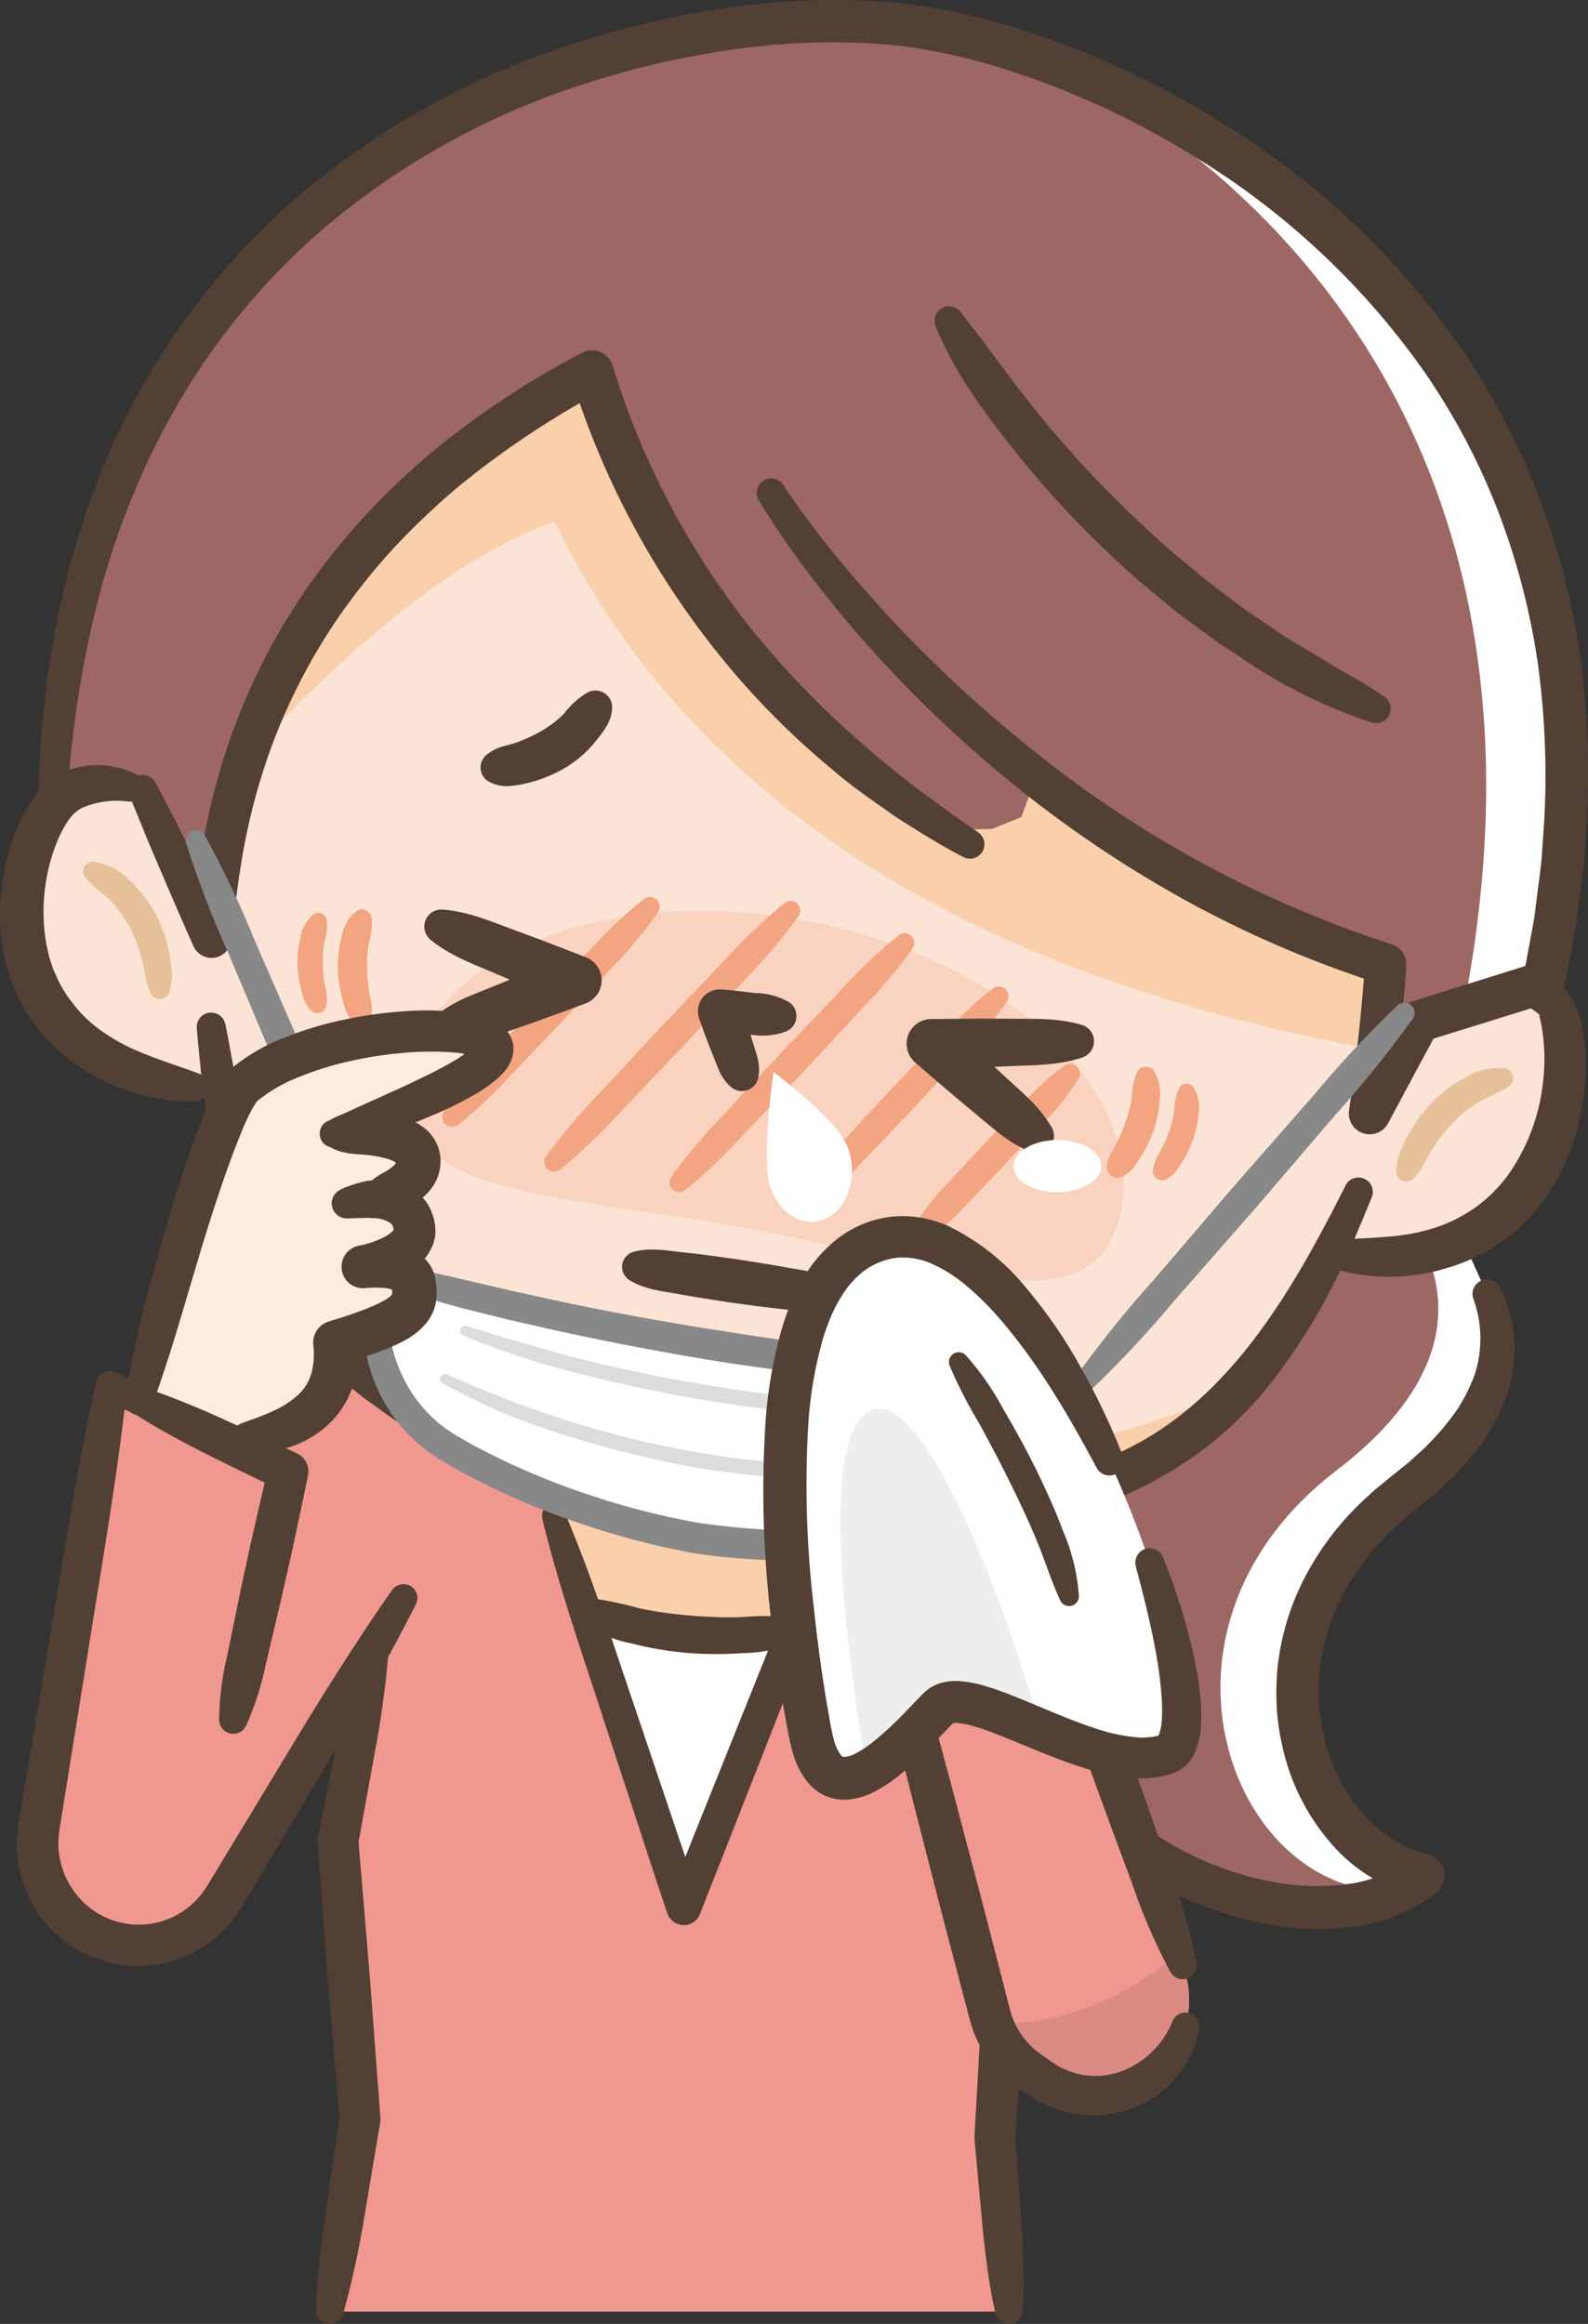 <svg xmlns="http://www.w3.org/2000/svg" width="175.053" height="256.129" viewBox="0 0 175.053 256.129"><rect x="0" y="0" width="175.053" height="256.129" fill="#333333" stroke="none"/><defs><style>.a{fill:#9d6764;}.b{fill:#fff;}.c{fill:#534034;}.d{fill:#f0988f;}.e{fill:#f9d0ab;}.f{fill:#fbe4d5;}.g{fill:#e6c099;}.h{fill:#f9d3bf;}.i{fill:#f3a481;}.j{fill:#dbdcdc;}.k{fill:#888;}.l{fill:#db8b83;}.m{fill:#eeeeef;}.n{fill:#fcecdd;}</style></defs><g transform="translate(-464.567 -155.763)"><path class="a" d="M666.1,344.655c2.178,5.009,2.561,13.042-9.084,21.965-19.457,14.935-11.925,38.966,2.013,42.225-12.308,10.591-49.614-3-45.086-34.433l.288-2,.4-2.743-.276-1.228a50.705,50.705,0,0,0,19.256-8.3c6.085-4.5,11.216-11.817,15.386-20.007l.507.257a26.173,26.173,0,0,0,12.9-1.095l1.592.69.732,1.629Z" transform="translate(-37.647 -46.376)"/><path class="b" d="M666.868,408.845c-13.938-3.259-21.469-27.291-2.012-42.225,11.644-8.922,11.261-16.956,9.083-21.965l-1.375-3.033-.732-1.629-1.592-.69a20.834,20.834,0,0,1-2.993.86l.05.108c2.371,5.453,2.787,14.2-9.89,23.914-21.184,16.259-12.983,42.423,2.191,45.971a14.189,14.189,0,0,1-3.687,2.234C660.294,412.319,664.178,411.16,666.868,408.845Z" transform="translate(-45.49 -46.376)"/><g transform="translate(574.051 296.776)"><g transform="translate(0 0)"><path class="c" d="M614.882,375.94a42.533,42.533,0,0,0,.22,8.248l.349,2.009.5,1.967a27.529,27.529,0,0,0,1.357,3.8,30.84,30.84,0,0,0,10.018,12.509,35.2,35.2,0,0,0,14.86,6.429,25.691,25.691,0,0,0,7.926.187,13.284,13.284,0,0,0,6.714-2.766l1.019,4.157a18.4,18.4,0,0,1-9.417-5.74,24.088,24.088,0,0,1-5.131-9.427,28.161,28.161,0,0,1-.948-5.257,29.7,29.7,0,0,1,.121-5.328,28.134,28.134,0,0,1,3.272-10.041,31.771,31.771,0,0,1,6.464-8.193l.957-.878,1-.816,1.887-1.527.9-.726.844-.772.85-.768.786-.813a26.784,26.784,0,0,0,2.815-3.445,19.226,19.226,0,0,0,1.909-3.833,12.885,12.885,0,0,0-.153-8.329l-.005-.015a1.592,1.592,0,0,1,2.919-1.253,15.331,15.331,0,0,1,1.549,5.214,15.594,15.594,0,0,1-.427,5.512,20.211,20.211,0,0,1-2.147,5,26.716,26.716,0,0,1-3.214,4.192l-.89.955-.939.886-.947.879-.99.811-1.891,1.551-.883.725-.832.776a27.222,27.222,0,0,0-5.515,7.067,23.5,23.5,0,0,0-2.684,8.4,25.109,25.109,0,0,0-.073,4.4,23.506,23.506,0,0,0,.806,4.313,19.341,19.341,0,0,0,4.142,7.529,14.123,14.123,0,0,0,6.955,4.281l.072.017a2.375,2.375,0,0,1,.948,4.139,17.973,17.973,0,0,1-9.165,3.824,30.342,30.342,0,0,1-9.417-.264,39.812,39.812,0,0,1-16.8-7.383,34.363,34.363,0,0,1-11.339-14.488,29.988,29.988,0,0,1-2.09-9.04,34.671,34.671,0,0,1,.581-9.128,1.591,1.591,0,0,1,3.149.4Z" transform="translate(-611.068 -344.453)"/></g></g><path class="d" d="M557.627,365.549l23.488,13.931-5.388,63.064,1.465,18h-74.9l3.367-21.178-2.436-30.684,4.118-21.606L510.5,381.8l-19.773,32.965a11.07,11.07,0,0,1-13.737,4.566h0a11.223,11.223,0,0,1-6.741-12.195l7.96-48.492,3.108,1.477,26.02-6.443Z" transform="translate(-1.398 -50.01)"/><path class="b" d="M579.03,370.618,559.6,419.566l-17.239-51.86Z" transform="translate(-19.656 -53.553)"/><path class="e" d="M571.774,388.895l7.257-18.277-36.673-2.912,6.31,18.983C553.56,388.752,561.3,390.56,571.774,388.895Z" transform="translate(-19.656 -53.553)"/><g transform="translate(524.311 315.868)"><g transform="translate(0 0)"><path class="c" d="M546.959,376.463c3.014,7.009,5.28,14.266,7.736,21.461l3.644,10.8c1.206,3.6,2.451,7.2,3.624,10.812l-3.607-.1,9.8-24.441c1.64-4.071,3.248-8.155,4.923-12.211s3.427-8.083,5.315-12.056a1.274,1.274,0,0,1,2.363.938c-1.351,4.186-2.843,8.315-4.4,12.418s-3.195,8.176-4.793,12.263l-9.635,24.507a1.918,1.918,0,0,1-3.6-.076l-.009-.027c-1.225-3.6-2.378-7.22-3.571-10.829l-3.55-10.836c-2.339-7.233-4.869-14.4-6.651-21.821a1.276,1.276,0,0,1,2.412-.8Z" transform="translate(-544.511 -370.002)"/></g></g><path class="f" d="M616.343,292.36l5.455-10.194,12.3-3.832.146.448c.591.513,2.187.96,2.562,1.714,2.5,5.056,1.519,21.325-11.393,26.255a26.163,26.163,0,0,1-12.9,1.095L612,307.59c-4.169,8.189-9.3,15.508-15.385,20.007a50.71,50.71,0,0,1-19.256,8.295,98.651,98.651,0,0,1-32.441,1.279c-7.04-1.031-34.087-7-46.86-24-3.822-5.127-6.32-12.527-7.9-20.645l-3.243-3.063c-7.174-1.142-11.9-3.782-14.833-7.1-7.332-8.229-3.888-20.605-.447-24.364,2.076-2.254,5.5-2.361,8.259-1.562l1.162.109L488.686,273c1.01-7.008.969-40.692,41.941-62.4,3.415,11.1,12.743,33.778,39.144,50.524l4.975-.155,3.207-1.3,1.595-4.364a123.341,123.341,0,0,0,38.566,20.568C617.751,281.329,617.138,286.843,616.343,292.36Z" transform="translate(-0.804 -13.855)"/><path class="e" d="M534.861,227.128c14.316,29.655,44.194,49.842,90.707,58.229.362-3.173.675-6.34.884-9.486A123.341,123.341,0,0,1,587.886,255.3l-1.595,4.364-3.207,1.3-4.976.155c-26.4-16.746-35.729-39.427-39.143-50.524-23.982,12.708-33.9,29.513-38.217,42.674C508.3,245.024,522.158,231.425,534.861,227.128Z" transform="translate(-9.142 -13.855)"/><path class="e" d="M502.688,337.676a34.426,34.426,0,0,0,4.167,7.594c12.773,17,39.82,22.974,46.86,24s34.684,3.068,51.7-9.574a38.72,38.72,0,0,0,6.47-6.183c-18.93,11.792-49.205,9.339-57.011,8.2C547.092,360.576,517.59,354.285,502.688,337.676Z" transform="translate(-9.632 -45.965)"/><g transform="translate(610.386 263.337)"><g transform="translate(0)"><path class="c" d="M683.786,300.1c.008-.053.194.01.389.065s.443.135.7.231a5.738,5.738,0,0,1,.872.391,3.459,3.459,0,0,1,1.145.97l.156.239.1.174.114.214c.073.143.155.29.219.431a8.181,8.181,0,0,1,.345.848,11.62,11.62,0,0,1,.47,1.678,22.813,22.813,0,0,1,.269,6.562,25.357,25.357,0,0,1-4.325,12.249,20,20,0,0,1-10.74,7.7,21.48,21.48,0,0,1-12.708.081,1.616,1.616,0,0,1,.387-3.146l.037,0c1.941-.143,3.8-.179,5.626-.352a22.506,22.506,0,0,0,5.272-1,17.126,17.126,0,0,0,4.6-2.369,16.024,16.024,0,0,0,3.583-3.7,21.723,21.723,0,0,0,3.663-9.939,21.1,21.1,0,0,0-.019-5.315c-.061-.423-.115-.836-.2-1.223-.037-.2-.094-.371-.131-.564-.022-.091-.052-.167-.076-.253l-.037-.126-.009-.031.022.04a.57.57,0,0,0,.06.08c.153.159.139.058.047-.024a4.3,4.3,0,0,0-.422-.345l-.624-.442a6.336,6.336,0,0,1-.871-.726,1.589,1.589,0,0,1,2.084-2.4Z" transform="translate(-659.689 -299.709)"/></g></g><g transform="translate(486.251 267.377)"><path class="c" d="M623.086,325.515c-.675,1.693-1.4,3.37-2.1,5.056-.674,1.7-1.512,3.332-2.349,4.967a64.821,64.821,0,0,1-5.887,9.4,42.044,42.044,0,0,1-7.914,8.1,45.192,45.192,0,0,1-9.818,5.635,73.093,73.093,0,0,1-21.59,5.085,108.181,108.181,0,0,1-11.01.445,94.3,94.3,0,0,1-11.049-.728,90.458,90.458,0,0,1-10.82-2.409,104.27,104.27,0,0,1-10.439-3.529,84.333,84.333,0,0,1-10.007-4.726c-1.643-.852-3.19-1.9-4.77-2.874-.78-.506-1.522-1.081-2.284-1.619a27.009,27.009,0,0,1-2.226-1.706l-2.154-1.813c-.7-.628-1.348-1.319-2.023-1.977l-1-1c-.335-.333-.617-.721-.928-1.079l-1.819-2.195a37.755,37.755,0,0,1-5.237-10.122,65.2,65.2,0,0,1-2.749-10.729c-.161-.883-.3-1.8-.437-2.7s-.3-1.808-.366-2.72c-.176-1.819-.371-3.633-.516-5.449a1.588,1.588,0,0,1,3.14-.445l.018.085c.356,1.741.664,3.485.989,5.222s.7,3.442,1.1,5.185a81.925,81.925,0,0,0,2.98,10.027,35.462,35.462,0,0,0,4.7,8.913l1.633,1.942c.279.318.525.662.83.96l.912.9c.615.59,1.2,1.212,1.837,1.779l1.978,1.644a23.638,23.638,0,0,0,2.057,1.557c.708.493,1.39,1.02,2.118,1.486,1.482.9,2.918,1.867,4.473,2.66a79.782,79.782,0,0,0,9.49,4.417,99.7,99.7,0,0,0,9.987,3.315,86.537,86.537,0,0,0,10.213,2.224,89.95,89.95,0,0,0,10.441.739A103.245,103.245,0,0,0,573,359.069a68.531,68.531,0,0,0,20.235-4.627c13.125-4.894,20.619-17.62,26.933-30.176l.026-.052a1.589,1.589,0,0,1,2.9,1.3Z" transform="translate(-493.582 -305.114)"/></g><g transform="translate(473.744 250.732)"><path class="g" d="M478.019,282.846a6.974,6.974,0,0,1,4.06,2.176,14.311,14.311,0,0,1,2.765,3.6,16.6,16.6,0,0,1,1.464,4.222,8.853,8.853,0,0,1,.183,1.086c.049.362.1.725.129,1.089a7.034,7.034,0,0,1-.262,2.176,1.109,1.109,0,0,1-2.057.176l-.061-.125a6.868,6.868,0,0,1-.552-1.882c-.16-.608-.2-1.24-.391-1.83a16.5,16.5,0,0,0-1.3-3.408,13.324,13.324,0,0,0-2.078-2.9c-.8-.869-1.853-1.512-2.616-2.388l-.2-.226a1.07,1.07,0,0,1,.909-1.768Z" transform="translate(-476.847 -282.842)"/></g><g transform="translate(618.47 273.452)"><g transform="translate(0 0)"><path class="g" d="M682.69,315.422c-.945.652-2.119,1-3.119,1.629a14.371,14.371,0,0,0-2.788,2.221,17.934,17.934,0,0,0-2.245,2.87c-.354.506-.593,1.087-.93,1.614a6.75,6.75,0,0,1-1.109,1.6l-.09.092a1.111,1.111,0,0,1-1.9-.809,6.89,6.89,0,0,1,.424-2.125c.14-.333.3-.658.452-.983a9.14,9.14,0,0,1,.5-.964,17.567,17.567,0,0,1,2.6-3.549,15.077,15.077,0,0,1,3.587-2.666,6.989,6.989,0,0,1,4.438-1.044,1.07,1.07,0,0,1,.437,1.935Z" transform="translate(-670.506 -313.244)"/></g></g><g transform="translate(517.537 231.871)"><g transform="translate(0)"><path class="c" d="M549.952,259.469c-.028,1.547-.95,2.64-1.841,3.753a12.483,12.483,0,0,1-3.38,2.924,15.159,15.159,0,0,1-4,1.628,12.377,12.377,0,0,1-2.171.362,4.109,4.109,0,0,1-2.21-.5,1.795,1.795,0,0,1-.153-3.015l.229-.162a4.917,4.917,0,0,1,1.528-.717c.5-.132,1-.243,1.492-.421a16.738,16.738,0,0,0,2.858-1.35,11.159,11.159,0,0,0,2.364-1.843,9.072,9.072,0,0,1,2.564-2.3l.113-.053a1.832,1.832,0,0,1,2.436.879A1.867,1.867,0,0,1,549.952,259.469Z" transform="translate(-535.446 -257.604)"/></g></g><g transform="translate(533.14 293.481)"><g transform="translate(0 0)"><path class="c" d="M557.621,340.285c1.948-.5,3.763-.1,5.611.087s3.681.462,5.52.708c1.832.291,3.666.566,5.492.9s3.678.483,5.4,1.525a1.724,1.724,0,0,1-.46,3.145c-1.948.505-3.764.1-5.611-.087-1.845-.2-3.681-.463-5.52-.709-1.832-.291-3.666-.568-5.492-.9s-3.678-.49-5.4-1.525a1.721,1.721,0,0,1,.46-3.144Z" transform="translate(-556.325 -340.044)"/></g></g><path class="a" d="M580.7,242.23l-1.595,4.364-3.207,1.3-4.975.155c-26.4-16.746-35.729-39.427-39.144-50.524-40.972,21.71-40.931,55.395-41.94,62.4l-7.626-16.464-1.162-.109c-2.754-.8-6.183-.692-8.259,1.562l-.494-.134c2.868-74.64,67.731-89.017,94.547-85.425,26.786,3.587,85.342,33.415,69.862,105.447l-1.455.457-12.3,3.832-5.455,10.194c.8-5.517,1.408-11.031,1.771-16.488A123.341,123.341,0,0,1,580.7,242.23Z" transform="translate(-1.952 -0.781)"/><g transform="translate(567.568 189.511)"><g transform="translate(0)"><path class="c" d="M605.306,201.607c3.266,4.108,6.285,8.522,9.708,12.568a116.881,116.881,0,0,0,10.995,11.477c1.9,1.848,3.983,3.485,6,5.2l3.162,2.4c.53.395,1.04.819,1.587,1.19l1.643,1.109c1.1.729,2.178,1.5,3.3,2.2,1.14.667,2.28,1.334,3.408,2.025.573.328,1.113.72,1.693,1.036s1.152.649,1.729.974c1.143.672,2.283,1.36,3.394,2.131l.1.068a1.6,1.6,0,0,1-1.387,2.836,57.324,57.324,0,0,1-14.812-7.419l-1.745-1.129c-.58-.378-1.122-.809-1.686-1.21l-3.341-2.466c-2.117-1.778-4.308-3.477-6.307-5.389a108.506,108.506,0,0,1-11.3-12.094c-3.432-4.327-6.772-8.721-8.922-13.989a1.6,1.6,0,0,1,2.728-1.6Z" transform="translate(-602.394 -200.922)"/></g></g><g transform="translate(579.171 162.173)"><path class="b" d="M617.92,164.34c27,13.119,58.314,45.18,46.754,104.6l7.37-2.3,1.455-.457C686.591,205.271,646.734,174.543,617.92,164.34Z" transform="translate(-617.92 -164.34)"/></g><g transform="translate(468.752 155.763)"><path class="c" d="M552.358,209.29a104.059,104.059,0,0,0,6.4,8.5q3.434,4.112,7.14,7.988a148.1,148.1,0,0,0,15.954,14.251,123.446,123.446,0,0,0,37.563,19.811A2.284,2.284,0,0,1,621,262.168c-.366,5.586-.982,11.143-1.771,16.665l-4.3-1.411,5.443-10.2a2.3,2.3,0,0,1,1.339-1.112l.011,0,13.746-4.3-1.577,1.73.8-4.32.4-2.16.279-2.175c.178-1.451.386-2.9.542-4.351l.3-4.367a90.615,90.615,0,0,0-.726-17.41,78.5,78.5,0,0,0-4.406-16.768,73.6,73.6,0,0,0-8.117-15.29,84.951,84.951,0,0,0-25.255-23.642,92.766,92.766,0,0,0-15.615-7.79,85.533,85.533,0,0,0-8.266-2.738,63.885,63.885,0,0,0-8.448-1.692,74.086,74.086,0,0,0-17.3.213,96.152,96.152,0,0,0-17.048,3.765,83.79,83.79,0,0,0-30.244,16.881,76.1,76.1,0,0,0-11.572,12.935,79.827,79.827,0,0,0-8.378,15.242c-4.543,10.752-6.678,22.442-7.49,34.2l0,.056a1.588,1.588,0,0,1-3.172-.178l.2-4.535.111-2.269.229-2.261.48-4.527.751-4.5c.22-1.506.59-2.983.938-4.467.368-1.478.64-2.981,1.121-4.432l1.321-4.386,1.6-4.3a79.748,79.748,0,0,1,20.866-29.959,88.341,88.341,0,0,1,31.839-17.881c11.654-3.676,23.926-5.559,36.324-4.245a68.418,68.418,0,0,1,9.108,1.8,89.979,89.979,0,0,1,8.741,2.871A97.392,97.392,0,0,1,600.213,169a88.852,88.852,0,0,1,26.711,24.96,78.412,78.412,0,0,1,8.606,16.3,83.258,83.258,0,0,1,4.64,17.818,95.333,95.333,0,0,1,.728,18.333l-.324,4.57c-.166,1.516-.383,3.024-.574,4.536l-.3,2.267-.421,2.243-.843,4.486a2.228,2.228,0,0,1-1.525,1.714l-.052.016L623.1,270.515l1.349-1.115-5.467,10.188,0,0a2.3,2.3,0,0,1-4.295-1.415c.787-5.423,1.4-10.865,1.771-16.313l1.584,2.323a121.527,121.527,0,0,1-20.363-8.638,130.179,130.179,0,0,1-18.46-12.114,136.491,136.491,0,0,1-16.163-14.977q-3.741-4.046-7.1-8.419a93.2,93.2,0,0,1-6.311-9.111,1.588,1.588,0,0,1,2.684-1.7Z" transform="translate(-470.167 -155.763)"/></g><g transform="translate(478.706 194.366)"><path class="c" d="M486.478,255.064c.721,1.332,1.409,2.68,2.105,4.024s1.378,2.694,2.05,4.05c1.353,2.705,2.7,5.414,4.006,8.141l-4.134.605.475-4.85c.177-1.669.415-3.343.7-5.01a74.7,74.7,0,0,1,2.4-9.878,69.634,69.634,0,0,1,8.931-18.261,77.186,77.186,0,0,1,6.337-7.97,86.984,86.984,0,0,1,7.33-7.037A96.068,96.068,0,0,1,533.491,207.7a2.373,2.373,0,0,1,3.208.983,2.584,2.584,0,0,1,.173.416,88.031,88.031,0,0,0,15.466,29.25A98.148,98.148,0,0,0,563.9,250.329c2.055,1.879,4.26,3.586,6.44,5.332q1.709,1.213,3.393,2.474c1.113.861,2.3,1.592,3.435,2.414l.047.034a1.591,1.591,0,0,1-1.664,2.7c-2.583-1.34-5.034-2.882-7.48-4.442-2.363-1.683-4.786-3.309-6.986-5.222A88.316,88.316,0,0,1,548.792,241.2a92.69,92.69,0,0,1-16.458-30.714l3.38,1.4a97.931,97.931,0,0,0-15.949,10.661,82.286,82.286,0,0,0-6.927,6.575,72.305,72.305,0,0,0-5.97,7.42,65,65,0,0,0-8.434,17,70.4,70.4,0,0,0-2.306,9.259q-.41,2.358-.713,4.748c-.215,1.61-.332,3.174-.6,4.953l-.005.036a2.171,2.171,0,0,1-2.467,1.829,2.2,2.2,0,0,1-1.663-1.259c-1.237-2.76-2.43-5.54-3.619-8.322-.6-1.389-1.2-2.779-1.764-4.182s-1.158-2.8-1.708-4.207a1.592,1.592,0,0,1,2.883-1.336Z" transform="translate(-483.486 -207.418)"/></g><g transform="translate(464.567 240.088)"><path class="c" d="M478.652,272.608a9.623,9.623,0,0,0-5,.688,3.707,3.707,0,0,0-.836.569,3.36,3.36,0,0,0-.349.35l-.357.466a12.323,12.323,0,0,0-1.262,2.4,20.566,20.566,0,0,0-1.157,11.332c.111.456.181.926.315,1.374l.433,1.331.572,1.268a12.664,12.664,0,0,0,.687,1.2,7.354,7.354,0,0,0,.8,1.135,13.2,13.2,0,0,0,.878,1.084,15.4,15.4,0,0,0,2.089,1.883,21.707,21.707,0,0,0,5.12,2.767c1.847.753,3.79,1.365,5.777,2.091l.037.013a1.611,1.611,0,0,1-.537,3.125,22.636,22.636,0,0,1-13.128-4.255,20.147,20.147,0,0,1-2.781-2.383,15.913,15.913,0,0,1-1.2-1.4,11.017,11.017,0,0,1-1.078-1.5,17.324,17.324,0,0,1-.932-1.6c-.261-.559-.527-1.117-.773-1.681l-.59-1.745c-.179-.586-.287-1.186-.428-1.78a23.921,23.921,0,0,1-.218-7.183,24.25,24.25,0,0,1,1.858-6.9,16.757,16.757,0,0,1,1.858-3.27l.656-.8a7.752,7.752,0,0,1,2.72-1.915,9.01,9.01,0,0,1,4.042-.651,10.218,10.218,0,0,1,3.664.94,1.609,1.609,0,0,1-.809,3.058Z" transform="translate(-464.567 -268.599)"/></g><g transform="translate(509.404 254.626)"><path class="h" d="M603.315,323.029c-2.5,13.5-18.747,6.276-40.432,2.2s-40.6-3.468-38.1-16.971,22.105-21.143,43.79-17.063S605.815,309.526,603.315,323.029Z" transform="translate(-524.564 -288.568)"/><g transform="translate(3.92)"><g transform="translate(51.856 18.405)"><path class="i" d="M617.5,314.3a27.018,27.018,0,0,1-3.8,4.747c-1.352,1.5-2.734,2.979-4.108,4.462-1.4,1.461-2.784,2.93-4.2,4.37a26.8,26.8,0,0,1-4.509,4.083,1.093,1.093,0,0,1-1.542-1.451,26.77,26.77,0,0,1,3.8-4.748c1.352-1.5,2.734-2.979,4.108-4.461,1.4-1.462,2.785-2.93,4.2-4.37a27.017,27.017,0,0,1,4.508-4.084A1.094,1.094,0,0,1,617.5,314.3Z" transform="translate(-599.198 -312.681)"/></g><g transform="translate(38.666 9.862)"><path class="i" d="M605.134,302.905a46.485,46.485,0,0,1-5.117,6.143c-1.79,1.968-3.609,3.909-5.421,5.857-1.834,1.927-3.66,3.861-5.517,5.767a46.135,46.135,0,0,1-5.822,5.479,1.079,1.079,0,0,1-1.542-1.452,46.167,46.167,0,0,1,5.116-6.144c1.79-1.968,3.609-3.909,5.422-5.856,1.834-1.927,3.661-3.861,5.518-5.766a46.5,46.5,0,0,1,5.822-5.48,1.079,1.079,0,0,1,1.542,1.452Z" transform="translate(-581.548 -301.249)"/></g><g transform="translate(25.048 3.986)"><path class="i" d="M590.132,295.057a61.171,61.171,0,0,1-5.919,7l-6.224,6.709-6.319,6.619a60.671,60.671,0,0,1-6.624,6.331,1.074,1.074,0,0,1-1.542-1.452,60.668,60.668,0,0,1,5.918-7l6.224-6.709,6.319-6.618a61.089,61.089,0,0,1,6.624-6.332,1.075,1.075,0,0,1,1.543,1.452Z" transform="translate(-563.326 -293.387)"/></g><g transform="translate(11.254 0.423)"><path class="i" d="M572.9,290.294a67.1,67.1,0,0,1-6.226,7.321l-6.529,7.035-6.625,6.944a66.649,66.649,0,0,1-6.931,6.657,1.073,1.073,0,0,1-1.543-1.451,66.652,66.652,0,0,1,6.224-7.322l6.53-7.035,6.626-6.943a67.1,67.1,0,0,1,6.93-6.658,1.073,1.073,0,0,1,1.543,1.452Z" transform="translate(-544.868 -288.619)"/></g><path class="i" d="M553.6,289.71a47.409,47.409,0,0,1-5.168,6.2c-1.807,1.986-3.644,3.946-5.473,5.911-1.851,1.945-3.695,3.9-5.568,5.822a47.048,47.048,0,0,1-5.874,5.534,1.079,1.079,0,0,1-1.543-1.452,46.985,46.985,0,0,1,5.168-6.2c1.807-1.987,3.644-3.945,5.473-5.911,1.852-1.945,3.7-3.9,5.569-5.82a47.422,47.422,0,0,1,5.873-5.535,1.078,1.078,0,0,1,1.542,1.452Z" transform="translate(-529.809 -288.053)"/></g></g><g transform="translate(541.496 264.811)"><g transform="translate(0 0)"><path class="c" d="M577.332,306.275a7.572,7.572,0,0,1-3.827.416c-1.261-.046-2.521-.1-3.778-.2l2.466-3.2c.462,1.3.9,2.619,1.292,3.946.2.664.415,1.321.6,1.991a5,5,0,0,1,.084,2.17A1.845,1.845,0,0,1,572,312.85a1.863,1.863,0,0,1-.83-.4,5,5,0,0,1-1.29-1.747c-.276-.637-.518-1.285-.778-1.927-.522-1.284-1-2.581-1.457-3.888l0-.007a2.412,2.412,0,0,1,1.486-3.069,2.466,2.466,0,0,1,.983-.126c1.256.1,2.509.249,3.761.4a7.578,7.578,0,0,1,3.713,1.016,1.845,1.845,0,0,1-.252,3.168Z" transform="translate(-567.506 -301.681)"/></g></g><g transform="translate(511.339 256.003)"><g transform="translate(0 0)"><path class="c" d="M529.183,289.9c2.891.22,5.416,1.363,8.02,2.3,1.3.488,2.6.954,3.888,1.46l3.873,1.5a2.724,2.724,0,0,1-.031,5.092l-.016.006c-2.5.921-4.994,1.849-7.513,2.713-1.26.433-2.509.893-3.777,1.3a15.522,15.522,0,0,1-3.991.734,1.9,1.9,0,0,1-1.267-3.371,15.542,15.542,0,0,1,3.486-2.076c1.223-.528,2.467-1,3.7-1.509,2.465-1.01,4.953-1.956,7.44-2.909l-.047,5.1-3.846-1.566c-1.284-.516-2.553-1.072-3.83-1.605-2.541-1.1-5.162-2-7.416-3.827a1.887,1.887,0,0,1-.28-2.653A1.907,1.907,0,0,1,529.183,289.9Z" transform="translate(-527.154 -289.895)"/></g></g><g transform="translate(564.505 268.032)"><path class="c" d="M617.663,310.277c-2.75.912-5.517.83-8.28.966-1.382.049-2.764.122-4.145.151l-4.147.108,1.751-4.789c2,1.77,4,3.535,5.958,5.351.979.907,1.978,1.792,2.941,2.719a15.617,15.617,0,0,1,2.541,3.176,1.9,1.9,0,0,1-2.371,2.711,15.587,15.587,0,0,1-3.486-2.1c-1.046-.83-2.056-1.7-3.086-2.553-2.06-1.7-4.075-3.449-6.1-5.193l0,0a2.724,2.724,0,0,1,1.755-4.785l4.148-.038c1.383-.019,2.766,0,4.148,0,2.767.038,5.529-.142,8.309.673a1.886,1.886,0,0,1,.064,3.6Z" transform="translate(-598.295 -305.992)"/></g><g transform="translate(499.385 335.711)"><path class="c" d="M519.21,398.2a106.756,106.756,0,0,1-1.44,10.921l-1.964,10.82.033-.6,1.283,15.337,1.149,15.348,0,.029a2.149,2.149,0,0,1-.023.5l-1.777,10.575a102.7,102.7,0,0,1-2.3,10.49,1.536,1.536,0,0,1-3.012-.478,102.9,102.9,0,0,1,1.063-10.688l1.589-10.6-.021.531L512.5,435.043l-1.153-15.348,0-.028a2.161,2.161,0,0,1,.034-.571l2.153-10.785a106.344,106.344,0,0,1,2.678-10.685,1.536,1.536,0,0,1,3,.571Z" transform="translate(-511.157 -396.553)"/></g><g transform="translate(569.431 345.116)"><path class="c" d="M607.854,410.1c.64,1.572,1.176,3.171,1.675,4.779s.951,3.227,1.381,4.852l2.531,9.762a2.115,2.115,0,0,1,.066.644l0,.041-.724,12.682-.843,12.675,0-.321.685,9.589c.1,1.6.188,3.2.217,4.8s.034,3.212-.068,4.828a1.541,1.541,0,0,1-3.041.248c-.362-1.578-.622-3.165-.847-4.754s-.4-3.182-.563-4.776l-.874-9.574a2.04,2.04,0,0,1-.006-.277l0-.043.716-12.683.835-12.676.063.685-2.342-9.809c-.382-1.637-.748-3.278-1.055-4.934s-.59-3.317-.762-5.006a1.541,1.541,0,0,1,2.96-.737Z" transform="translate(-604.886 -409.138)"/></g><g transform="translate(527.977 331.888)"><path class="c" d="M550.974,391.442a38.089,38.089,0,0,1,5.518,1.132,45.256,45.256,0,0,0,5.524.785,50.472,50.472,0,0,0,5.612.191,28.189,28.189,0,0,1,5.721.038l.041.007a1.431,1.431,0,0,1,.389,2.68,15.482,15.482,0,0,1-5.973,1.238,40.5,40.5,0,0,1-6.141-.034,37.675,37.675,0,0,1-6.084-1.047,13.911,13.911,0,0,1-5.662-2.483,1.427,1.427,0,0,1,.99-2.512Z" transform="translate(-549.417 -391.437)"/></g><g transform="translate(586.581 273.328)"><path class="i" d="M633.019,313.538a4.858,4.858,0,0,1,.631,3.327,13.327,13.327,0,0,1-.639,3.18,15.975,15.975,0,0,1-2.246,4.175,3.914,3.914,0,0,1-1.239,1,1.172,1.172,0,0,1-1.684-1.179l.014-.124a3.614,3.614,0,0,1,.458-1.344c.191-.405.452-.768.635-1.169a18.237,18.237,0,0,0,1.013-2.4,14.324,14.324,0,0,0,.617-2.462,9.13,9.13,0,0,1,.4-2.436l.2-.424a1.065,1.065,0,0,1,1.838-.148Z" transform="translate(-627.835 -313.079)"/><g transform="translate(5.057 1.879)"><path class="i" d="M639.1,315.99a4.2,4.2,0,0,1,.548,2.888,11.558,11.558,0,0,1-.555,2.76,13.257,13.257,0,0,1-1.187,2.495c-.232.394-.494.764-.76,1.131a3.457,3.457,0,0,1-1.076.869,1.019,1.019,0,0,1-1.461-1.044l.011-.087a6.746,6.746,0,0,1,.949-2.181,16.014,16.014,0,0,0,.88-2.081,12.453,12.453,0,0,0,.534-2.137,7.892,7.892,0,0,1,.347-2.114l.176-.368a.924.924,0,0,1,1.594-.129Z" transform="translate(-634.603 -315.592)"/></g></g><g transform="translate(497.355 255.987)"><g transform="translate(4.453)"><path class="i" d="M518.169,291.269a9.176,9.176,0,0,1-.375,2.44,14.334,14.334,0,0,0-.177,2.534,18.5,18.5,0,0,0,.22,2.6c.05.439.186.865.241,1.309a3.6,3.6,0,0,1,.018,1.421l-.025.123a1.172,1.172,0,0,1-1.386.907,1.157,1.157,0,0,1-.581-.31,3.927,3.927,0,0,1-.866-1.339,15.637,15.637,0,0,1-.43-1.51,15.405,15.405,0,0,1-.41-3.157,13.344,13.344,0,0,1,.377-3.224,4.856,4.856,0,0,1,1.632-2.97,1.064,1.064,0,0,1,1.7.705Z" transform="translate(-514.399 -289.873)"/></g><g transform="translate(0 0.377)"><path class="i" d="M511.713,291.589a7.852,7.852,0,0,1-.326,2.118,12.493,12.493,0,0,0-.153,2.2,15.959,15.959,0,0,0,.191,2.254,6.729,6.729,0,0,1,.225,2.371l-.016.086a1.018,1.018,0,0,1-1.713.538,3.472,3.472,0,0,1-.753-1.161c-.139-.431-.272-.865-.371-1.311a13.322,13.322,0,0,1-.356-2.74,11.551,11.551,0,0,1,.327-2.8,4.207,4.207,0,0,1,1.417-2.578.923.923,0,0,1,1.474.612Z" transform="translate(-508.441 -290.378)"/></g></g><g transform="translate(466.416 306.858)"><path class="c" d="M511.036,383.665q-1.673,3.311-3.473,6.545-1.77,3.252-3.63,6.45c-2.472,4.269-5.029,8.487-7.54,12.734l-3.783,6.359-.472.8-.237.4-.294.456a13.044,13.044,0,0,1-1.347,1.759,13.354,13.354,0,0,1-23.186-8.135,13.963,13.963,0,0,1,.028-2.223c.044-.356.089-.761.14-1.077l.153-.912.613-3.648,2.45-14.594c1.67-9.723,3.116-19.483,5.259-29.129l.043-.2a1.664,1.664,0,0,1,1.986-1.263,1.7,1.7,0,0,1,.44.166c1.007.553,2.019,1.1,3.015,1.673a1.531,1.531,0,0,1-1.309,2.756c-1.076-.407-2.137-.848-3.2-1.279l2.468-1.293c-1.052,9.824-2.8,19.535-4.328,29.282L472.486,403.9l-.585,3.653-.146.913c-.044.292-.058.5-.092.758a9.3,9.3,0,0,0-.008,1.471,9.111,9.111,0,0,0,2.264,5.313,8.763,8.763,0,0,0,13.032.123,8.639,8.639,0,0,0,.906-1.167l.212-.318.239-.4.479-.791,3.829-6.331c2.563-4.214,5.081-8.456,7.683-12.648q1.952-3.143,3.981-6.239,2.007-3.111,4.139-6.145a1.529,1.529,0,0,1,2.616,1.569Z" transform="translate(-467.041 -357.944)"/></g><g transform="translate(549.1 273.904)"><path class="b" d="M578.116,326.709c1.128,3.03,3.939,4.463,6.279,3.2s3.321-4.745,2.193-7.775-8.173-8.285-8.173-8.285S576.988,323.678,578.116,326.709Z" transform="translate(-577.682 -313.848)"/></g><path class="b" d="M623.739,326.769c0,1.59-2.163,2.878-4.831,2.878s-4.831-1.288-4.831-2.878,2.163-2.879,4.831-2.879S623.739,325.178,623.739,326.769Z" transform="translate(-37.777 -42.482)"/><g transform="translate(485.048 247.277)"><g transform="translate(19.58 47.6)"><path class="b" d="M597.263,355.47l-.416,2.686a16.509,16.509,0,0,1-12.629,13.751l-.115.025a77.475,77.475,0,0,1-56.125-9.215,16.733,16.733,0,0,1-7.785-16.95l.371-2.389A337.806,337.806,0,0,0,597.263,355.47Z" transform="translate(-518.632 -342.283)"/><g transform="translate(8.486 12.338)"><path class="j" d="M530.315,358.473a125.336,125.336,0,0,0,13.636,5.208,112.391,112.391,0,0,0,14.2,3.41,103.957,103.957,0,0,0,14.526,1.4c4.874.146,9.739-.061,14.6-.4a.558.558,0,0,1,.139,1.105,75.3,75.3,0,0,1-14.787.9,105.436,105.436,0,0,1-14.77-1.345,113.964,113.964,0,0,1-14.395-3.542,69.68,69.68,0,0,1-13.66-5.752.558.558,0,0,1,.5-1Z" transform="translate(-529.527 -358.423)"/></g><g transform="translate(10.673 7.02)"><path class="j" d="M533.178,351.331c4.508,1.38,9.007,2.747,13.583,3.87s9.2,2.043,13.852,2.778c4.645.763,9.33,1.3,14.027,1.646s9.4.443,14.12.561a.558.558,0,0,1,.034,1.113,95.385,95.385,0,0,1-14.266-.068c-4.747-.321-9.481-.836-14.183-1.582q-7.042-1.152-13.973-2.885a91.21,91.21,0,0,1-13.58-4.388.557.557,0,0,1,.385-1.045Z" transform="translate(-532.455 -351.307)"/></g><g transform="translate(0.898)"><path class="k" d="M597.06,356.214c-3.26.11-6.52.04-9.773-.123-3.252-.187-6.5-.475-9.741-.767q-9.729-.92-19.4-2.389-9.653-1.551-19.2-3.664l-4.764-1.092L529.438,347c-3.146-.85-6.267-1.794-9.331-2.919a1.117,1.117,0,0,1,.586-2.148l.016,0c1.6.292,3.178.627,4.752.992,1.583.326,3.157.685,4.726,1.06l4.716,1.095,4.726,1.042q9.469,2.013,19.043,3.468,9.556,1.538,19.193,2.528l4.819.463,4.825.416q2.413.193,4.824.457,2.415.212,4.826.534l.014,0a1.117,1.117,0,0,1-.111,2.223Z" transform="translate(-519.374 -341.914)"/></g><g transform="translate(0 0.042)"><path class="k" d="M521.2,343.193l-.154,1.605-.084.8-.047.746c-.048.495-.014.993-.031,1.486.025.494.043.989.105,1.477a16.523,16.523,0,0,0,1.7,5.593,15.029,15.029,0,0,0,3.554,4.565c.35.336.761.6,1.135.9.422.26.779.528,1.249.785.911.516,1.814,1.044,2.752,1.515a79.358,79.358,0,0,0,11.626,4.882,83.5,83.5,0,0,0,12.206,3.12,85.764,85.764,0,0,0,25.131-.12c1.039-.148,2.062-.377,3.092-.568a14.356,14.356,0,0,0,2.741-.895,14.786,14.786,0,0,0,4.712-3.329,16.977,16.977,0,0,0,3.222-4.877,17.961,17.961,0,0,0,.912-2.822c.244-.972.433-2.085.679-3.116l0-.019a1.116,1.116,0,0,1,2.2.361c-.1,1.087-.188,2.106-.346,3.243a17.169,17.169,0,0,1-.825,3.37,17.682,17.682,0,0,1-3.573,5.976,17.153,17.153,0,0,1-5.689,4.118,17.6,17.6,0,0,1-3.365,1.119c-1.079.208-2.152.454-3.238.616a83.93,83.93,0,0,1-13.077,1.111q-3.278.04-6.553-.157c-2.187-.132-4.358-.324-6.573-.671a86.633,86.633,0,0,1-12.713-3.331,82.6,82.6,0,0,1-12.07-5.161c-.978-.5-1.926-1.06-2.879-1.61-.472-.262-.984-.627-1.47-.94-.46-.369-.952-.7-1.38-1.107a18.174,18.174,0,0,1-2.412-2.577,17.938,17.938,0,0,1-1.829-3.006,17.376,17.376,0,0,1-1.72-6.743,16.424,16.424,0,0,1,.165-3.465l.141-.853.162-.789.34-1.577a1.115,1.115,0,0,1,2.2.341Z" transform="translate(-518.173 -341.97)"/></g></g><path class="k" d="M512.46,327.352a112.586,112.586,0,0,1-5.567-11.729l-5.186-11.893-5.036-11.957a112.011,112.011,0,0,1-4.654-12.122,1.123,1.123,0,0,1,2.048-.877,112.019,112.019,0,0,1,5.568,11.73l5.186,11.893,5.035,11.957a112.747,112.747,0,0,1,4.655,12.121,1.123,1.123,0,0,1-2.048.877Z" transform="translate(-491.973 -278.219)"/><g transform="translate(97.951 18.992)"><path class="k" d="M623.233,344.821a122.71,122.71,0,0,1,8.484-10.549l8.8-10.278,8.92-10.172a121.681,121.681,0,0,1,9.235-9.9,1.122,1.122,0,0,1,1.683,1.459,121.56,121.56,0,0,1-8.483,10.55l-8.8,10.278-8.92,10.17a122.45,122.45,0,0,1-9.234,9.9,1.122,1.122,0,0,1-1.684-1.459Z" transform="translate(-623.042 -303.633)"/></g></g><g transform="translate(548.694 289.792)"><g transform="translate(12.049 39.972)"><path class="d" d="M610.454,392.23l3.191-.778,14.615,40.714a10.737,10.737,0,0,1,.235,6.363,10.41,10.41,0,0,1-16.118,5.812L611,443.378a10.764,10.764,0,0,1-4.067-5.923l-10.879-41.738,4.164-1.019Z" transform="translate(-593.967 -389.317)"/><path class="l" d="M611.013,451.513a10.76,10.76,0,0,0,3.767,5.093l1.377.963a10.41,10.41,0,0,0,16.118-5.81,10.741,10.741,0,0,0-.236-6.365l-.569-1.589C623.714,450.278,616.421,451.724,611.013,451.513Z" transform="translate(-597.746 -402.545)"/><g transform="translate(0 2.927)"><path class="c" d="M603.845,395.49q-1.981.711-3.984,1.328T595.842,398l1.516-2.541c.853,2.888,1.613,5.8,2.4,8.708l2.345,8.721c1.534,5.822,3.1,11.637,4.589,17.469l1.125,4.373.563,2.187.129.472c.037.14.092.279.135.42.1.277.211.552.341.818a8.519,8.519,0,0,0,2.146,2.821c.382.341,1.062.794,1.661,1.229.309.221.527.336.791.515a4.618,4.618,0,0,0,.787.42,8.287,8.287,0,0,0,6.919.019,9.8,9.8,0,0,0,5.027-5.233l.028-.066a1.531,1.531,0,0,1,2.918.861,11.26,11.26,0,0,1-2.072,4.794,11.784,11.784,0,0,1-4.09,3.438,12.275,12.275,0,0,1-10.56.2,8.331,8.331,0,0,1-1.211-.622c-.368-.229-.806-.489-1.111-.7-.622-.442-1.217-.8-1.983-1.434a12.908,12.908,0,0,1-3.886-5.523c-.072-.217-.152-.43-.214-.653l-.173-.616-.576-2.184-1.152-4.367c-1.547-5.82-3.02-11.659-4.524-17.491l-2.21-8.759c-.734-2.921-1.493-5.834-2.158-8.772l-.028-.126a2.015,2.015,0,0,1,1.52-2.41l.025-.005q2.05-.438,4.116-.808c1.378-.246,2.764-.454,4.158-.635a1.534,1.534,0,0,1,.714,2.966Z" transform="translate(-593.261 -392.511)"/></g><g transform="translate(12.858)"><path class="c" d="M630.465,431.959a64.583,64.583,0,0,1-4.292-9.949q-1.9-5.062-3.748-10.145c-1.251-3.381-2.42-6.791-3.63-10.187-1.164-3.412-2.374-6.808-3.5-10.234l2.489,1.339a40.269,40.269,0,0,1-5.688.775,1.552,1.552,0,0,1-.729-2.959l.015-.007c.88-.4,1.778-.732,2.678-1.052s1.812-.595,2.724-.864a2,2,0,0,1,2.43,1.185l.06.154c1.311,3.359,2.537,6.749,3.809,10.122,1.226,3.39,2.493,6.766,3.678,10.17q1.816,5.093,3.56,10.211a64.6,64.6,0,0,1,3.016,10.408,1.551,1.551,0,0,1-2.872,1.031Z" transform="translate(-610.466 -388.595)"/></g></g><path class="b" d="M583.1,392.75s-10.159-50.2,8.311-54.385,38.589,54.064,31.03,56.8-21.793-8.45-25.136-5.12S585.125,404.131,583.1,392.75Z" transform="translate(-577.941 -335.877)"/><path class="m" d="M592.327,363.568c-6.3,1.427-3.417,24.971-.917,39.946,2.989-1.58,6.227-5.317,7.972-7.055,1.705-1.7,6.248.38,11.29,2.462C605.722,382,597.752,362.34,592.327,363.568Z" transform="translate(-580.016 -342.285)"/><path class="c" d="M621.224,372.723a69.205,69.205,0,0,1,3.187,10.022,39.89,39.89,0,0,1,.92,5.325,20.892,20.892,0,0,1,.088,2.862,8.843,8.843,0,0,1-.7,3.322,4.392,4.392,0,0,1-1.685,1.936,5.344,5.344,0,0,1-.674.315l-.409.129a6.266,6.266,0,0,1-.82.215,11.174,11.174,0,0,1-3.157.2,23.722,23.722,0,0,1-5.566-1.146c-3.453-1.1-6.627-2.576-9.718-3.762-.77-.3-1.531-.569-2.26-.78a8.616,8.616,0,0,0-1.95-.386l-.182-.008-.126.016c-.108,0-.1.03-.144.021-.013,0,.018.008.021,0s.012-.02.045-.028c.013,0,.066-.067.023-.031l-.21.214-1.767,1.847a41.761,41.761,0,0,1-3.979,3.722,16.968,16.968,0,0,1-2.479,1.671,7.666,7.666,0,0,1-3.507,1.027,5.247,5.247,0,0,1-2.288-.469,5.477,5.477,0,0,1-1.78-1.38,8.861,8.861,0,0,1-1.642-3.111,25.94,25.94,0,0,1-.643-2.779l-.463-2.578q-.871-5.149-1.439-10.333a118.164,118.164,0,0,1-.519-20.984,49.52,49.52,0,0,1,1.9-10.625,25.075,25.075,0,0,1,2.258-5.2,15.014,15.014,0,0,1,3.99-4.529,12.153,12.153,0,0,1,2.77-1.52,11.78,11.78,0,0,1,3.092-.755,12.313,12.313,0,0,1,6.147,1.054,25.471,25.471,0,0,1,8.741,7.011,54.228,54.228,0,0,1,5.993,8.808,76.312,76.312,0,0,1,4.488,9.481,1.591,1.591,0,0,1-2.884,1.334l0-.007c-3.183-5.954-6.629-11.814-10.938-16.713a31.37,31.37,0,0,0-3.417-3.344,15.778,15.778,0,0,0-3.779-2.406,7.766,7.766,0,0,0-3.88-.676,7.257,7.257,0,0,0-1.885.477,7.57,7.57,0,0,0-1.721.959c-2.16,1.583-3.6,4.405-4.527,7.406a44.983,44.983,0,0,0-1.644,9.608,113.747,113.747,0,0,0,.621,20.11c.348,3.361.8,6.721,1.343,10.057l.432,2.489a22.378,22.378,0,0,0,.492,2.237,4.484,4.484,0,0,0,.688,1.433c.247.256.189.214.43.236a3.226,3.226,0,0,0,1.366-.46,12.355,12.355,0,0,0,1.784-1.2,37.553,37.553,0,0,0,3.545-3.29l1.8-1.86.243-.244a6.336,6.336,0,0,1,.522-.434,2.7,2.7,0,0,1,.592-.359,4.983,4.983,0,0,1,.608-.259,5.4,5.4,0,0,1,1.114-.228l.515-.039.46.012a12.815,12.815,0,0,1,3.088.587c.917.274,1.769.587,2.6.91,3.3,1.3,6.362,2.73,9.447,3.729a19.466,19.466,0,0,0,4.479.971,7.265,7.265,0,0,0,1.963-.083,2.441,2.441,0,0,0,.425-.1l.207-.056a.213.213,0,0,0-.09.049c-.156.1-.122.14-.051,0a5.394,5.394,0,0,0,.35-1.685,16.769,16.769,0,0,0,0-2.279,44.364,44.364,0,0,0-.586-4.849c-.581-3.267-1.387-6.544-2.276-9.809l0-.007a1.591,1.591,0,0,1,3.014-1.006Z" transform="translate(-577.138 -335.108)"/><g transform="translate(20.475 15.007)"><path class="c" d="M606.389,355.513a30.807,30.807,0,0,1,4.2,6.047q1.868,3.165,3.519,6.461c1.067,2.215,2.118,4.444,2.974,6.776a22.065,22.065,0,0,1,1.786,7.276,1.079,1.079,0,0,1-2.057.469l-.016-.035c-1-2.158-1.669-4.382-2.584-6.573-.9-2.188-1.924-4.344-2.986-6.481-1.041-2.15-2.181-4.258-3.32-6.368a52.181,52.181,0,0,1-3.29-6.414l-.008-.022a1.081,1.081,0,0,1,1.784-1.134Z" transform="translate(-604.537 -355.19)"/></g></g><g transform="translate(478.365 267.127)"><path class="n" d="M524.147,309.78c.09,3.225-15.991,8.769-17.754,9.4,1.255-.09,9.355-.723,9.475,2.953.06,2.32-2.839,3.556-5.231,4.189v.03c2.093-.15,4.423.6,4.752,2.652a.226.226,0,0,1,.03.15c.09,3.1-3.5,4.249-5.589,4.611.478-.031,1.016-.09,1.584-.09,1.734,0,3.646.362,3.915,1.838a3.315,3.315,0,0,1-.538,2.983c-.986,1.176-3.287,2.23-8.07,3.646a9.175,9.175,0,0,1-1.166,5.846c-2.69,4.279-8.848,4.58-8.848,4.58l-.538,1.235-11.059-5.273c.359-1.507,5.679-22.6,9.535-31.37A15.616,15.616,0,0,1,496.379,314c5.978-5.394,19.578-7.022,25.227-5.816C523.16,308.485,524.117,309.027,524.147,309.78Z" transform="translate(-483.556 -305.545)"/><g transform="translate(0 0)"><path class="c" d="M505.351,316.982c3.787-1.794,7.606-3.39,11.231-5.189.9-.455,1.786-.912,2.611-1.406a11.076,11.076,0,0,0,2.084-1.507.889.889,0,0,0,.134-.149c.043-.046.076-.087.066-.09a.035.035,0,0,1,.015-.014.239.239,0,0,0-.034.058c-.013.031-.005.04-.022.093a.592.592,0,0,0-.037.21.778.778,0,0,0,.008.108.826.826,0,0,0,.012.155,1.281,1.281,0,0,0,.074.278,1.1,1.1,0,0,0,.2.341c.116.119.09.078.013.045a8.787,8.787,0,0,0-2.287-.482,32.342,32.342,0,0,0-5.82.037,42.175,42.175,0,0,0-5.89.922,35.329,35.329,0,0,0-5.6,1.76,16.6,16.6,0,0,0-4.719,2.788l.253-.267a9.671,9.671,0,0,0-.906,1.532c-.312.614-.6,1.268-.871,1.941s-.549,1.345-.809,2.037-.519,1.386-.77,2.088c-1,2.807-1.919,5.674-2.8,8.554l-2.585,8.68c-.878,2.886-1.8,5.795-2.823,8.618l-.119.326h0a1.147,1.147,0,0,0,.12-.591,1.525,1.525,0,1,1-3.051,0,1.98,1.98,0,0,1,.179-.772l-.117.326c.435-3.07,1.069-6.031,1.785-9s1.543-5.9,2.4-8.839,1.746-5.866,2.743-8.793c.5-1.466,1.019-2.921,1.636-4.394.3-.734.612-1.474.983-2.217a13.626,13.626,0,0,1,1.427-2.37,1.851,1.851,0,0,1,.219-.238l.034-.03a21.04,21.04,0,0,1,6.005-3.647A39.042,39.042,0,0,1,506.7,305.9a46.753,46.753,0,0,1,6.518-.983,34.611,34.611,0,0,1,6.723.051c.577.064,1.173.184,1.758.294a8.259,8.259,0,0,1,2.033.691,4.341,4.341,0,0,1,1.275.963,3.357,3.357,0,0,1,.617,1,3.172,3.172,0,0,1,.175.657c.016.116.028.232.035.349s-.006.2-.013.3a5.005,5.005,0,0,1-.085.6,3.6,3.6,0,0,1-.156.46,3.871,3.871,0,0,1-.188.419l-.2.318a3.828,3.828,0,0,1-.4.537,4.466,4.466,0,0,1-.4.428,14.9,14.9,0,0,1-3,2.157c-.983.563-1.959,1.064-2.946,1.521a66.255,66.255,0,0,1-12.069,4.186l-.01,0a1.533,1.533,0,0,1-1.02-2.874Z" transform="translate(-483.03 -304.781)"/></g><g transform="translate(11.767 18.692)"><path class="c" d="M510.761,330.836c.2-.1.457-.213.7-.3s.5-.187.755-.268a13.075,13.075,0,0,1,1.6-.4l.188-.009.09-.007-.149.005a8.873,8.873,0,0,1,2.311.045,6.557,6.557,0,0,1,2.442.9,5.2,5.2,0,0,1,1.969,2.232,6.158,6.158,0,0,1,.442,1.357,4.819,4.819,0,0,1,.055,1.658,5,5,0,0,1-1.526,2.8,8.684,8.684,0,0,1-1.955,1.395,14.139,14.139,0,0,1-1.93.847,13.977,13.977,0,0,1-2.063.577l-.552-4.7a16.691,16.691,0,0,1,2.594-.1,7.622,7.622,0,0,1,3.233.8,4.423,4.423,0,0,1,1.8,1.757,5.371,5.371,0,0,1,.28.652l.093.336c.025.1.061.258.064.293.042.242.078.478.105.742a6.378,6.378,0,0,1-.053,1.844,5.055,5.055,0,0,1-.866,2.027,7.742,7.742,0,0,1-2.57,2.151,18.953,18.953,0,0,1-2.385,1.084c-1.548.591-3.054,1.053-4.56,1.494l1.734-2.572a12.582,12.582,0,0,1-.5,5,9.979,9.979,0,0,1-2.879,4.417,11.326,11.326,0,0,1-4.311,2.4,12.61,12.61,0,0,1-2.3.465,10.732,10.732,0,0,1-2.372.008,1.64,1.64,0,0,1-.385-3.172l.226-.081,1.673-.605c.562-.218,1.111-.441,1.628-.694a10.342,10.342,0,0,0,2.692-1.749,5.209,5.209,0,0,0,1.468-2.407,8.252,8.252,0,0,0,.2-3.11,2.431,2.431,0,0,1,1.708-2.565l.026-.007c1.426-.434,2.841-.89,4.148-1.407a16.174,16.174,0,0,0,1.787-.823,3.358,3.358,0,0,0,.978-.7c.028-.044.019-.01.034-.063a1.532,1.532,0,0,0,0-.443c-.01-.117-.03-.259-.052-.394a.552.552,0,0,0,.078.2.607.607,0,0,0,.156.2,3.211,3.211,0,0,0-1.194-.271,12.191,12.191,0,0,0-1.989.034h-.01a2.367,2.367,0,0,1-.543-4.7,9.83,9.83,0,0,0,1.32-.353,9.529,9.529,0,0,0,1.294-.537,4.209,4.209,0,0,0,.918-.607c.212-.193.206-.274.191-.188-.007.02.021.121,0-.087a1.762,1.762,0,0,0-.078-.315.9.9,0,0,0-.287-.4,3.64,3.64,0,0,0-1.995-.534l-.149.006-.09-.008.188-.008c-.416-.02-.847,0-1.292,0l-1.4.047a1.66,1.66,0,0,1-.782-3.151Z" transform="translate(-498.775 -329.793)"/></g><g transform="translate(21.837 11.226)"><path class="c" d="M513.133,320.589c1.5-.907,3.155-.815,4.835-.747a13.731,13.731,0,0,1,2.652.383,7.062,7.062,0,0,1,3.017,1.522,4.689,4.689,0,0,1,1.287,1.924,4.862,4.862,0,0,1,.2,2.28,5.088,5.088,0,0,1-.776,1.991,6.053,6.053,0,0,1-1.241,1.348,8.657,8.657,0,0,1-2.58,1.432,5.1,5.1,0,0,1-2.612.206,1.811,1.811,0,0,1-.928-3.053l.095-.1a7.867,7.867,0,0,1,1.653-1.234,5.648,5.648,0,0,0,1.28-.858,1.071,1.071,0,0,0,.25-.328c.03-.073.006-.089.016-.1-.017-.036-.023-.014,0,.057s.068.121.028.085a2.871,2.871,0,0,0-.983-.462,11.857,11.857,0,0,0-1.784-.374c-1.314-.2-2.675-.046-4.168-.729l-.05-.023a1.828,1.828,0,0,1-.184-3.225Z" transform="translate(-512.25 -319.802)"/></g></g><g transform="translate(478.566 308.665)"><g transform="translate(0 0)"><path class="c" d="M485.311,360.436c1.455.469,2.873,1.016,4.284,1.579s2.8,1.164,4.181,1.792c2.761,1.251,5.5,2.554,8.247,3.829a2.2,2.2,0,0,1,1.231,2.422l-.015.071c-.463,2.317-.959,4.627-1.457,6.935-.482,2.313-1.029,4.611-1.548,6.916l-1.631,6.9a32.67,32.67,0,0,1-2.172,6.777,1.566,1.566,0,0,1-2.978-.659,32.718,32.718,0,0,1,.889-7.061l1.43-6.942c.5-2.308.974-4.623,1.513-6.922.522-2.3,1.047-4.607,1.6-6.9l1.216,2.493c-2.719-1.337-5.453-2.646-8.162-4.006-1.356-.678-2.694-1.391-4.022-2.125s-2.642-1.5-3.921-2.338a1.539,1.539,0,0,1,1.315-2.753Z" transform="translate(-483.3 -360.362)"/></g></g></g></svg>